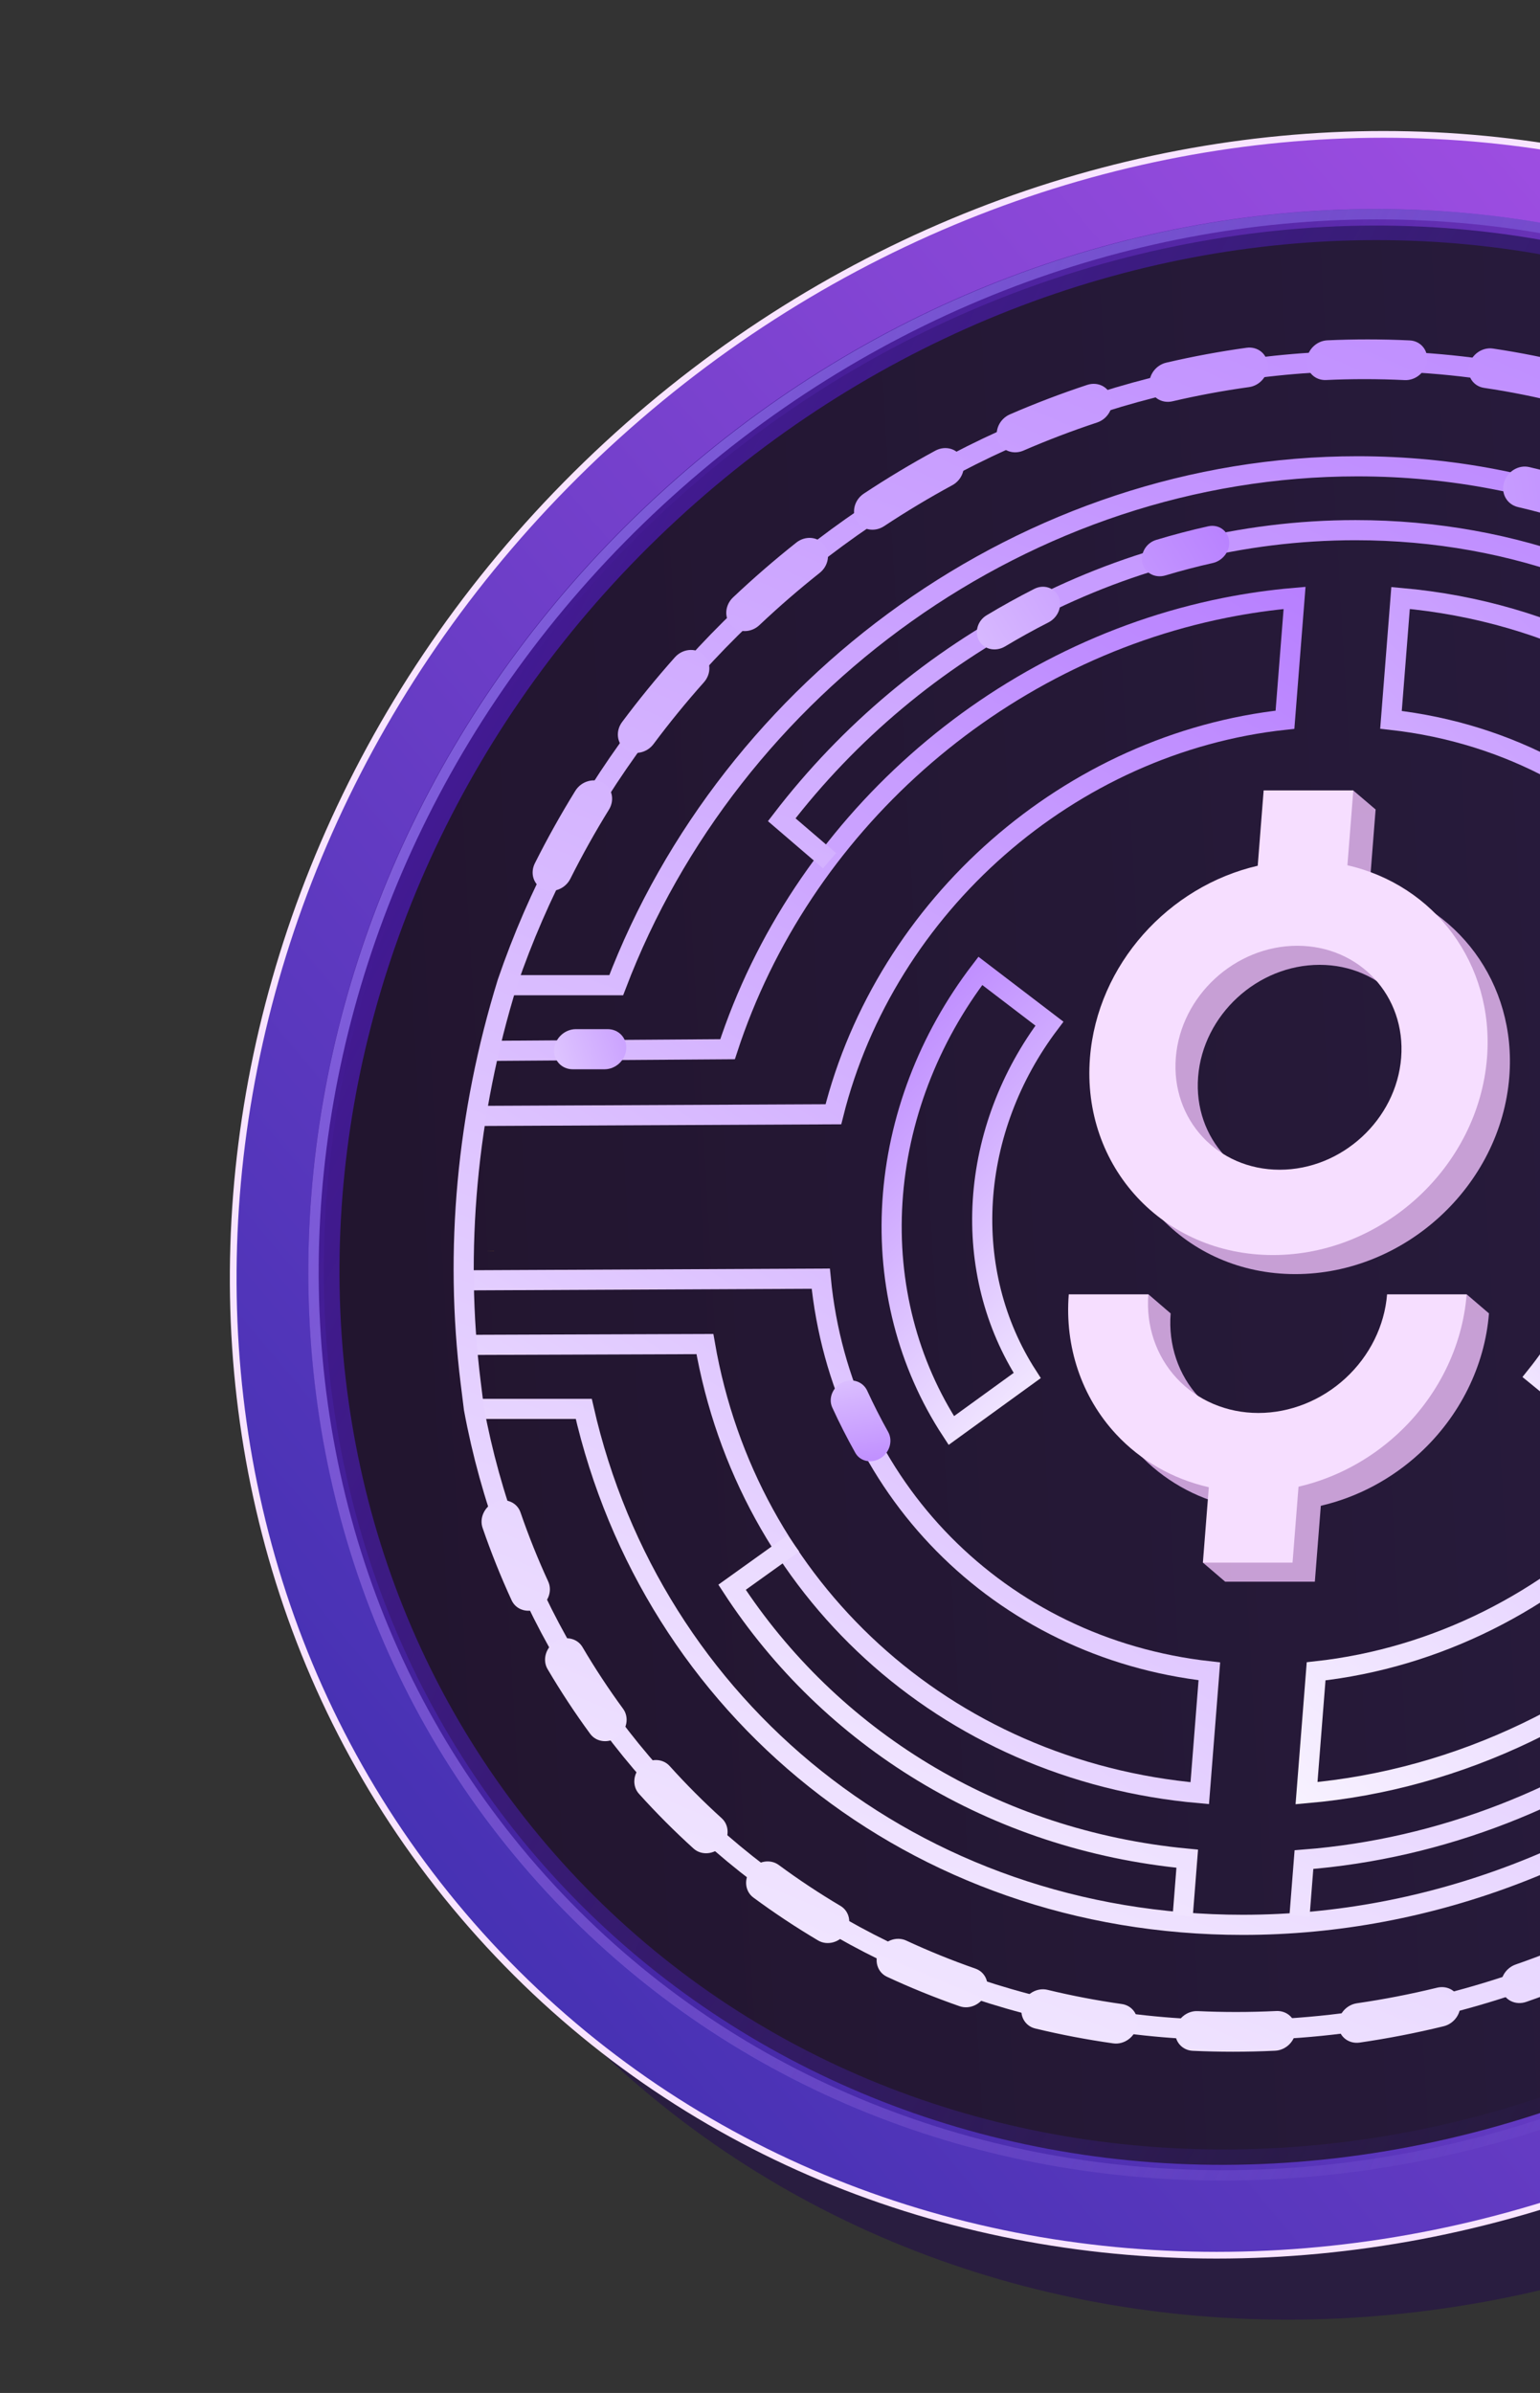 <svg width="168" height="261" viewBox="0 0 168 261" fill="none" xmlns="http://www.w3.org/2000/svg">
<rect x="0" y="0" width="168" height="261" fill="#333333" stroke="none"/>
<path d="M60.869 219.023C18.985 173.713 24.766 100.25 73.783 54.94C122.799 9.629 196.489 9.629 238.374 54.94C280.259 100.25 274.477 173.713 225.46 219.023C176.444 264.334 102.754 264.334 60.869 219.023Z" fill="#291D40"/>
<path d="M53.337 212.106C11.581 166.935 17.345 93.698 66.211 48.526C115.077 3.355 188.54 3.355 230.296 48.526C272.052 93.698 266.289 166.935 217.422 212.106C168.556 257.278 95.093 257.278 53.337 212.106Z" fill="url(#paint0_linear_3810_11836)"/>
<path d="M66.216 48.532C17.354 93.7 11.591 166.932 53.343 212.1C95.096 257.268 168.555 257.268 217.417 212.1C266.28 166.932 272.043 93.7 230.29 48.532C188.537 3.364 115.079 3.364 66.216 48.532Z" stroke="#F8E4FF" stroke-width="0.732"/>
<path d="M36.834 153.085C28.704 96.279 69.107 40.044 127.078 27.482C185.048 14.919 238.634 50.786 246.765 107.592C254.895 164.399 214.492 220.633 156.521 233.196C98.55 245.758 44.965 209.891 36.834 153.085Z" fill="url(#paint1_linear_3810_11836)"/>
<path d="M167.6 103.708H152.394L153.369 91.324M174.902 121.957H150.958L150.131 132.462M152.482 103.604L149.567 106.085C151.327 107.869 152.298 110.236 152.093 112.832C151.889 115.429 150.545 117.795 148.505 119.58L151.03 122.061" stroke="#F7CE69" stroke-width="1.098"/>
<path d="M121.646 103.709H136.852L137.826 91.325M111.472 121.958H135.415L134.589 132.463M136.78 103.605L139.305 106.086C137.264 107.87 135.921 110.237 135.716 112.833C135.512 115.43 136.483 117.796 138.243 119.581L135.327 122.062" stroke="#F7CE69" stroke-width="1.098"/>
<path d="M150.432 91.612L149.625 101.857C146.915 104.14 142.942 104.14 140.59 101.857L141.397 91.612" stroke="#F7CE69" stroke-width="1.098"/>
<path d="M146.957 135.791L147.763 125.547C145.412 123.263 141.439 123.263 138.728 125.547L137.922 135.791" stroke="#F7CE69" stroke-width="1.098"/>
<path d="M170.41 124.115H153.293L152.675 131.964" stroke="#F7CE69" stroke-width="1.098"/>
<path d="M115.625 124.115H132.742L132.124 131.964" stroke="#F7CE69" stroke-width="1.098"/>
<path d="M148.268 93.256L147.742 99.929C146.235 101.416 144.053 101.416 142.779 99.929L143.304 93.256" stroke="#F7CE69" stroke-width="1.098"/>
<path d="M145.049 134.148L145.574 127.476C144.301 125.988 142.118 125.988 140.611 127.476L140.086 134.148" stroke="#F7CE69" stroke-width="1.098"/>
<path d="M165.858 106.892H154.648C155.951 108.463 156.656 110.547 156.476 112.834C156.296 115.12 155.263 117.204 153.713 118.776H167.768" stroke="#F7CE69" stroke-width="1.098"/>
<path d="M122.888 106.892H134.098C132.548 108.463 131.515 110.547 131.335 112.834C131.155 115.12 131.86 117.204 133.162 118.776H119.108" stroke="#F7CE69" stroke-width="1.098"/>
<path d="M171.616 101.225H155.095L155.588 94.961" stroke="#F7CE69" stroke-width="1.098"/>
<path d="M118.021 101.225H134.542L135.035 94.961" stroke="#F7CE69" stroke-width="1.098"/>
<path d="M36.365 153.193C28.204 96.174 68.758 39.729 126.946 27.119C185.134 14.51 238.92 50.511 247.081 107.53C255.242 164.549 214.687 220.993 156.499 233.603C98.312 246.212 44.526 210.211 36.365 153.193Z" fill="url(#paint2_linear_3810_11836)"/>
<path d="M53.886 136.452L53.887 136.437H52.951L53.886 136.452Z" fill="url(#paint3_linear_3810_11836)"/>
<path d="M72.645 55.487C27.937 96.814 22.664 163.819 60.866 205.146C99.069 246.473 166.281 246.473 210.988 205.146C255.696 163.819 260.969 96.814 222.767 55.487C184.564 14.16 117.352 14.16 72.645 55.487Z" stroke="url(#paint4_linear_3810_11836)" stroke-width="3.396"/>
<path d="M71.907 54.689C26.723 96.457 21.393 164.176 60.003 205.944C98.613 247.712 166.542 247.712 211.726 205.944C256.91 164.176 262.24 96.457 223.63 54.689C185.02 12.921 117.091 12.921 71.907 54.689Z" stroke="url(#paint5_linear_3810_11836)" stroke-width="1.132"/>
<path fill-rule="evenodd" clip-rule="evenodd" d="M150.067 88.286H140.287L139.64 96.506C129.915 98.75 122.14 107.275 121.339 117.448C120.404 129.333 129.342 138.967 141.302 138.967C153.263 138.967 163.717 129.333 164.652 117.448C165.459 107.194 158.917 98.615 149.425 96.454L150.067 88.286ZM130.704 117.448C130.173 124.194 135.246 129.662 142.034 129.662C148.823 129.662 154.756 124.194 155.287 117.448C155.818 110.703 150.745 105.235 143.957 105.235C137.169 105.235 131.235 110.703 130.704 117.448ZM130.8 152.402C133.052 154.829 136.257 156.192 139.71 156.192C143.164 156.192 146.583 154.829 149.216 152.402C151.85 149.976 153.481 146.684 153.751 143.253H162.432C161.982 148.972 159.264 154.458 154.875 158.502C151.784 161.351 148.043 163.32 144.09 164.236L143.438 172.516H133.657L134.305 164.292C130.4 163.402 126.88 161.41 124.182 158.502C120.43 154.458 118.575 148.972 119.025 143.253H127.707C127.436 146.684 128.549 149.976 130.8 152.402Z" fill="#C79FD5"/>
<path d="M159.997 141.168L162.432 143.253L162.075 143.672L158.72 143.642L159.997 141.168Z" fill="#C79FD4"/>
<path d="M147.626 86.212L150.064 88.288L149.79 88.806C149.443 88.76 148.745 88.666 148.723 88.664C148.702 88.662 146.388 88.668 146.274 88.499L147.626 86.212Z" fill="#C79FD4"/>
<path d="M125.277 141.167L127.703 143.252L126.708 143.961L123.555 143.579L125.277 141.167Z" fill="#C79FD4"/>
<path d="M131.228 170.436L133.653 172.513L134.311 172.14L134.241 169.316L131.228 170.436Z" fill="#C79FD4"/>
<path fill-rule="evenodd" clip-rule="evenodd" d="M147.634 86.207H137.853L137.206 94.427C127.482 96.671 119.706 105.196 118.905 115.369C117.97 127.254 126.908 136.888 138.868 136.888C150.829 136.888 161.283 127.254 162.219 115.369C163.026 105.115 156.483 96.536 146.991 94.375L147.634 86.207ZM128.27 115.369C127.74 122.115 132.812 127.583 139.601 127.583C146.389 127.583 152.323 122.115 152.854 115.369C153.384 108.624 148.312 103.155 141.523 103.155C134.735 103.155 128.801 108.624 128.27 115.369ZM128.367 150.323C130.618 152.75 133.823 154.113 137.277 154.113C140.73 154.113 144.15 152.75 146.783 150.323C149.416 147.897 151.047 144.605 151.317 141.174H159.998C159.548 146.893 156.83 152.379 152.441 156.423C149.351 159.272 145.609 161.241 141.656 162.156L141.004 170.437H131.224L131.871 162.213C127.966 161.323 124.446 159.331 121.748 156.423C117.996 152.379 116.141 146.893 116.592 141.174H125.273C125.003 144.605 126.116 147.897 128.367 150.323Z" fill="#F6DEFF"/>
<path d="M51.399 139.642L89.539 139.464C91.733 162.109 108.96 179.735 131.929 182.29L130.883 195.581C102.965 193.116 81.508 173.189 76.9 146.597L51.608 146.686M52.81 121.712L90.916 121.534C96.615 98.768 116.704 81.033 140.179 78.502L141.225 65.214C138.66 65.434 136.125 65.797 133.63 66.296C108.472 71.325 87.314 90.112 79.37 114.439L53.523 114.617" stroke="url(#paint6_linear_3810_11836)" stroke-width="2.196"/>
<path fill-rule="evenodd" clip-rule="evenodd" d="M68.316 114.439C68.411 113.23 67.505 112.25 66.293 112.25H62.824C61.612 112.25 60.551 113.23 60.456 114.439C60.361 115.648 61.267 116.627 62.48 116.627H65.948C67.161 116.627 68.221 115.648 68.316 114.439Z" fill="url(#paint7_linear_3810_11836)"/>
<path d="M152.789 65.222C186.08 68.16 210.162 96.22 207.472 130.401C204.782 164.583 176.283 192.643 142.53 195.581L143.576 182.291C169.985 179.403 192.091 157.273 194.206 130.401C196.321 103.53 177.699 81.4 151.743 78.512L152.789 65.222Z" stroke="url(#paint8_linear_3810_11836)" stroke-width="2.196"/>
<path d="M52.598 153.67H63.684C71.101 186.247 99.63 209.943 135.575 209.943C177.075 209.943 213.662 178.356 220.668 137.983H206.269M55.17 107.455H67.224C79.68 74.712 112.032 50.86 148.095 50.86C189.648 50.86 221.289 82.527 221.864 122.974H208.645" stroke="url(#paint9_linear_3810_11836)" stroke-width="2.196"/>
<path d="M134.673 221.431C185.103 221.431 229.191 180.675 233.148 130.401C237.105 80.127 199.431 39.372 149.001 39.372C106.626 39.372 68.726 68.149 55.354 107.171C50.923 121.505 49.557 136.377 51.346 150.793L51.7 153.646C58.935 192.66 92.303 221.431 134.673 221.431Z" stroke="url(#paint10_linear_3810_11836)" stroke-width="2.196"/>
<path fill-rule="evenodd" clip-rule="evenodd" d="M148.859 41.353C150.33 41.353 151.79 41.388 153.237 41.458C154.432 41.516 155.524 40.594 155.676 39.398C155.828 38.203 154.983 37.187 153.788 37.129C152.271 37.056 150.741 37.019 149.2 37.019C147.728 37.019 146.262 37.052 144.801 37.119C143.597 37.175 142.59 38.189 142.551 39.384C142.513 40.58 143.457 41.504 144.661 41.449C146.054 41.385 147.454 41.353 148.859 41.353ZM138.301 39.775C138.227 38.59 137.193 37.764 135.991 37.93C133.037 38.339 130.115 38.882 127.232 39.554C126.042 39.831 125.229 41 125.415 42.164C125.601 43.328 126.717 44.047 127.907 43.77C130.655 43.13 133.441 42.612 136.258 42.222C137.46 42.056 138.375 40.96 138.301 39.775ZM160.257 39.846C159.989 41.03 160.724 42.131 161.898 42.306C164.779 42.733 167.603 43.301 170.364 44.002C171.506 44.292 172.742 43.585 173.124 42.424C173.506 41.263 172.89 40.086 171.748 39.797C168.852 39.061 165.89 38.466 162.868 38.017C161.694 37.843 160.525 38.662 160.257 39.846ZM121.254 43.334C120.956 42.201 119.769 41.596 118.602 41.981C115.742 42.927 112.932 43.999 110.178 45.192C109.044 45.683 108.455 46.966 108.861 48.057C109.268 49.149 110.516 49.636 111.65 49.145C114.275 48.008 116.954 46.986 119.68 46.084C120.847 45.699 121.552 44.467 121.254 43.334ZM177.457 43.765C176.963 44.892 177.454 46.132 178.553 46.535C181.239 47.521 183.853 48.64 186.386 49.882C187.431 50.395 188.763 49.933 189.362 48.852C189.962 47.77 189.6 46.478 188.556 45.965C185.899 44.662 183.157 43.489 180.339 42.454C179.24 42.051 177.95 42.638 177.457 43.765ZM104.933 49.969C104.421 48.929 103.123 48.564 102.033 49.156C99.367 50.601 96.767 52.163 94.24 53.834C93.203 54.52 92.857 55.871 93.468 56.852C94.079 57.832 95.415 58.071 96.453 57.385C98.863 55.792 101.342 54.303 103.884 52.924C104.974 52.333 105.444 51.01 104.933 49.969ZM193.278 51.035C192.58 52.061 192.808 53.392 193.789 54.008C196.182 55.512 198.485 57.135 200.691 58.87C201.599 59.584 202.976 59.384 203.768 58.423C204.559 57.462 204.465 56.105 203.558 55.391C201.244 53.572 198.829 51.87 196.32 50.293C195.339 49.676 193.977 50.009 193.278 51.035ZM89.911 59.431C89.206 58.519 87.843 58.407 86.867 59.182C84.485 61.072 82.185 63.065 79.975 65.152C79.068 66.009 78.976 67.381 79.769 68.217C80.562 69.053 81.94 69.037 82.846 68.181C84.954 66.189 87.148 64.289 89.421 62.486C90.397 61.711 90.617 60.344 89.911 59.431ZM207.12 61.358C206.244 62.245 206.203 63.615 207.029 64.419C209.041 66.378 210.948 68.441 212.743 70.6C213.479 71.487 214.849 71.554 215.802 70.75C216.754 69.946 216.929 68.575 216.192 67.689C214.311 65.425 212.312 63.262 210.202 61.209C209.376 60.405 207.996 60.471 207.12 61.358ZM76.705 71.372C75.831 70.619 74.451 70.763 73.623 71.693C71.604 73.96 69.683 76.314 67.867 78.749C67.124 79.745 67.289 81.091 68.237 81.754C69.184 82.416 70.555 82.146 71.298 81.149C73.03 78.827 74.862 76.582 76.788 74.42C77.616 73.49 77.579 72.125 76.705 71.372ZM218.465 74.322C217.445 75.036 217.137 76.393 217.777 77.354C219.334 79.69 220.771 82.113 222.083 84.617C222.62 85.643 223.93 85.975 225.007 85.359C226.085 84.742 226.523 83.411 225.985 82.385C224.61 79.76 223.103 77.218 221.471 74.769C220.83 73.808 219.485 73.608 218.465 74.322ZM65.774 85.375C64.761 84.808 63.412 85.204 62.76 86.258C61.176 88.822 59.704 91.457 58.349 94.157C57.796 95.26 58.215 96.531 59.285 96.996C60.355 97.461 61.67 96.944 62.223 95.841C63.514 93.267 64.918 90.754 66.428 88.31C67.08 87.255 66.787 85.941 65.774 85.375ZM226.876 89.434C225.751 89.946 225.186 91.239 225.615 92.32C226.655 94.943 227.565 97.636 228.337 100.392C228.653 101.519 229.851 102.105 231.013 101.702C232.176 101.299 232.862 100.058 232.546 98.932C231.736 96.041 230.781 93.216 229.69 90.465C229.261 89.383 228.001 88.921 226.876 89.434ZM232.01 106.127C230.822 106.417 230.021 107.593 230.221 108.754C230.703 111.561 231.047 114.421 231.247 117.327C231.329 118.511 232.369 119.33 233.571 119.156C234.772 118.982 235.68 117.88 235.598 116.696C235.389 113.649 235.027 110.649 234.522 107.704C234.322 106.543 233.198 105.837 232.01 106.127ZM233.657 123.759C232.454 123.816 231.449 124.832 231.412 126.028C231.369 127.476 231.289 128.934 231.174 130.401C231.059 131.867 230.908 133.325 230.724 134.774C230.572 135.969 231.417 136.985 232.612 137.043C233.807 137.101 234.898 136.178 235.05 134.983C235.243 133.465 235.401 131.937 235.522 130.401C235.643 128.865 235.726 127.337 235.772 125.819C235.808 124.623 234.861 123.701 233.657 123.759ZM231.801 141.646C230.626 141.472 229.457 142.29 229.19 143.474C228.532 146.38 227.738 149.24 226.814 152.047C226.431 153.208 227.047 154.385 228.189 154.675C229.331 154.965 230.567 154.258 230.949 153.097C231.918 150.152 232.752 147.153 233.441 144.105C233.709 142.921 232.975 141.82 231.801 141.646ZM226.496 159.099C225.398 158.696 224.107 159.283 223.614 160.41C222.408 163.165 221.074 165.858 219.621 168.481C219.022 169.563 219.383 170.855 220.428 171.367C221.472 171.88 222.805 171.419 223.404 170.337C224.928 167.586 226.327 164.761 227.592 161.87C228.086 160.743 227.595 159.503 226.496 159.099ZM54.027 163.805C52.884 164.27 52.265 165.541 52.645 166.644C53.574 169.344 54.632 171.98 55.812 174.544C56.297 175.598 57.584 175.993 58.686 175.427C59.789 174.86 60.289 173.546 59.803 172.492C58.678 170.047 57.669 167.535 56.783 164.96C56.404 163.858 55.17 163.34 54.027 163.805ZM217.917 175.443C216.937 174.827 215.575 175.159 214.876 176.185C213.171 178.688 211.352 181.112 209.427 183.448C208.636 184.408 208.73 185.766 209.638 186.479C210.545 187.193 211.923 186.993 212.714 186.032C214.732 183.583 216.639 181.042 218.428 178.417C219.127 177.39 218.898 176.059 217.917 175.443ZM60.579 179.048C59.528 179.711 59.15 181.056 59.737 182.053C61.17 184.487 62.72 186.842 64.382 189.108C65.064 190.039 66.422 190.182 67.414 189.429C68.406 188.676 68.658 187.312 67.976 186.381C66.391 184.219 64.912 181.974 63.546 179.652C62.959 178.656 61.631 178.385 60.579 179.048ZM206.412 190.052C205.586 189.248 204.206 189.315 203.33 190.201C201.195 192.361 198.964 194.424 196.643 196.382C195.691 197.186 195.516 198.557 196.253 199.443C196.989 200.33 198.359 200.397 199.311 199.593C201.744 197.54 204.084 195.377 206.321 193.113C207.198 192.226 207.238 190.856 206.412 190.052ZM69.981 192.584C69.057 193.421 68.933 194.793 69.704 195.649C71.586 197.737 73.572 199.73 75.657 201.62C76.511 202.394 77.892 202.283 78.74 201.37C79.589 200.458 79.585 199.09 78.731 198.316C76.742 196.513 74.847 194.612 73.053 192.62C72.281 191.764 70.906 191.748 69.981 192.584ZM192.438 202.378C191.798 201.418 190.452 201.217 189.432 201.931C186.953 203.666 184.394 205.289 181.764 206.793C180.687 207.409 180.249 208.741 180.786 209.767C181.323 210.793 182.633 211.125 183.71 210.509C186.468 208.932 189.151 207.23 191.751 205.41C192.771 204.697 193.079 203.339 192.438 202.378ZM81.891 203.95C81.126 204.931 81.259 206.282 82.188 206.968C84.452 208.638 86.806 210.2 89.244 211.646C90.242 212.237 91.597 211.873 92.272 210.832C92.947 209.792 92.686 208.469 91.689 207.877C89.364 206.499 87.119 205.01 84.96 203.417C84.031 202.73 82.656 202.969 81.891 203.95ZM176.526 211.95C176.097 210.868 174.837 210.407 173.712 210.919C170.983 212.162 168.194 213.28 165.352 214.266C164.19 214.67 163.504 215.91 163.82 217.037C164.136 218.164 165.334 218.75 166.496 218.347C169.477 217.313 172.403 216.14 175.265 214.836C176.391 214.324 176.955 213.031 176.526 211.95ZM95.9 212.744C95.322 213.836 95.709 215.119 96.765 215.609C99.332 216.802 101.974 217.875 104.684 218.82C105.79 219.206 107.073 218.6 107.549 217.467C108.025 216.334 107.515 215.103 106.409 214.717C103.825 213.816 101.306 212.793 98.86 211.657C97.803 211.166 96.478 211.653 95.9 212.744ZM159.276 218.377C159.076 217.216 157.952 216.51 156.764 216.8C153.894 217.501 150.98 218.069 148.032 218.496C146.83 218.67 145.922 219.771 146.004 220.955C146.085 222.14 147.125 222.958 148.327 222.784C151.419 222.336 154.475 221.74 157.487 221.005C158.674 220.715 159.475 219.539 159.276 218.377ZM111.526 218.638C111.157 219.802 111.786 220.97 112.932 221.248C115.709 221.919 118.546 222.462 121.436 222.871C122.612 223.038 123.776 222.212 124.036 221.027C124.296 219.841 123.554 218.746 122.378 218.579C119.622 218.189 116.918 217.671 114.271 217.031C113.125 216.754 111.896 217.473 111.526 218.638ZM141.352 221.403C141.388 220.208 140.441 219.285 139.237 219.343C137.779 219.413 136.314 219.449 134.843 219.449C133.438 219.449 132.043 219.416 130.659 219.352C129.464 219.297 128.375 220.222 128.225 221.417C128.076 222.613 128.923 223.627 130.118 223.682C131.568 223.749 133.03 223.783 134.502 223.783C136.042 223.783 137.578 223.746 139.107 223.672C140.31 223.615 141.315 222.599 141.352 221.403Z" fill="url(#paint11_linear_3810_11836)"/>
<path d="M141.768 208.941L142.249 202.828C172.402 200.478 198.879 180.048 209.846 152.474H216.719M129.027 208.941L129.516 202.728C108.32 200.713 90.533 189.508 79.861 173.122L86.544 168.335M220.947 115.4H214.614C210.254 82.513 182.925 57.825 147.87 57.825C122.915 57.825 99.907 70.336 85.28 89.409L90.493 93.882" stroke="url(#paint12_linear_3810_11836)" stroke-width="2.196"/>
<path fill-rule="evenodd" clip-rule="evenodd" d="M107.627 67.11C106.623 67.714 106.275 68.987 106.833 69.924C107.391 70.86 108.643 71.107 109.648 70.504C111.191 69.58 112.765 68.708 114.369 67.891C115.41 67.36 115.922 66.136 115.499 65.125C115.076 64.114 113.877 63.698 112.835 64.227C111.064 65.126 109.327 66.088 107.627 67.11ZM126.125 58.889C125.017 59.223 124.354 60.387 124.634 61.456C124.915 62.524 126.035 63.093 127.143 62.76C128.837 62.252 130.552 61.802 132.287 61.413C133.41 61.161 134.217 60.089 134.084 58.981C133.95 57.874 132.927 57.152 131.804 57.402C129.888 57.828 127.995 58.325 126.125 58.889Z" fill="url(#paint13_linear_3810_11836)"/>
<path fill-rule="evenodd" clip-rule="evenodd" d="M90.79 153.512C90.335 152.517 90.844 151.287 91.896 150.782C92.949 150.277 94.145 150.688 94.603 151.682C95.305 153.208 96.066 154.707 96.886 156.174C97.419 157.126 97.077 158.395 96.089 159.029C95.102 159.662 93.844 159.419 93.31 158.467C92.402 156.85 91.562 155.197 90.79 153.512Z" fill="url(#paint14_linear_3810_11836)"/>
<path fill-rule="evenodd" clip-rule="evenodd" d="M166.812 50.941C165.631 50.67 164.395 51.456 164.061 52.662C163.727 53.867 164.422 55.034 165.602 55.307C167.413 55.727 169.195 56.212 170.943 56.761C172.093 57.122 173.408 56.502 173.895 55.339C174.383 54.175 173.858 52.909 172.71 52.547C170.78 51.938 168.814 51.401 166.812 50.941ZM186.238 58.327C185.194 57.753 183.819 58.207 183.186 59.309C182.554 60.41 182.904 61.741 183.947 62.317C185.544 63.199 187.101 64.14 188.615 65.138C189.607 65.791 191.012 65.521 191.778 64.5C192.544 63.479 192.38 62.095 191.39 61.439C189.722 60.336 188.004 59.297 186.238 58.327Z" fill="url(#paint15_linear_3810_11836)"/>
<path d="M167.622 150.029L174.957 156.028C180.839 148.786 184.46 140.073 185.307 131.085C186.154 122.097 184.184 113.297 179.682 105.894L171.239 111.649C174.635 117.333 176.116 124.061 175.468 130.932C174.821 137.803 172.077 144.467 167.622 150.029Z" stroke="url(#paint16_linear_3810_11836)" stroke-width="2.196"/>
<path d="M112.058 150.029L103.779 156.028C99.037 148.786 96.787 140.073 97.355 131.085C97.923 122.097 101.279 113.297 106.946 105.894L114.482 111.649C110.192 117.333 107.652 124.061 107.218 130.932C106.784 137.803 108.478 144.467 112.058 150.029Z" stroke="url(#paint17_linear_3810_11836)" stroke-width="2.196"/>
<defs>
<linearGradient id="paint0_linear_3810_11836" x1="306.596" y1="-34.838" x2="27.78" y2="199.62" gradientUnits="userSpaceOnUse">
<stop stop-color="#D55FFF"/>
<stop offset="1" stop-color="#4230B1"/>
</linearGradient>
<linearGradient id="paint1_linear_3810_11836" x1="57.298" y1="55.01" x2="203.226" y2="264.236" gradientUnits="userSpaceOnUse">
<stop stop-color="#995C08"/>
<stop offset="1" stop-color="#683811"/>
</linearGradient>
<linearGradient id="paint2_linear_3810_11836" x1="402.572" y1="90.556" x2="-81.344" y2="118.27" gradientUnits="userSpaceOnUse">
<stop stop-color="#2F2450"/>
<stop offset="1" stop-color="#1E1024"/>
</linearGradient>
<linearGradient id="paint3_linear_3810_11836" x1="84.456" y1="129.649" x2="10.136" y2="140.468" gradientUnits="userSpaceOnUse">
<stop stop-color="#DC9327"/>
<stop offset="0.04" stop-color="#E8B744"/>
<stop offset="0.08" stop-color="#F2D35B"/>
<stop offset="0.12" stop-color="#F9E76B"/>
<stop offset="0.16" stop-color="#FEF375"/>
<stop offset="0.2" stop-color="#FFF778"/>
<stop offset="0.28" stop-color="#EAC34A"/>
<stop offset="0.34" stop-color="#D99A26"/>
<stop offset="0.36" stop-color="#CB8E24"/>
<stop offset="0.4" stop-color="#B77E21"/>
<stop offset="0.43" stop-color="#AB741F"/>
<stop offset="0.47" stop-color="#A7711E"/>
<stop offset="0.51" stop-color="#AB7622"/>
<stop offset="0.56" stop-color="#B8852E"/>
<stop offset="0.61" stop-color="#CD9E42"/>
<stop offset="0.66" stop-color="#EBC15E"/>
<stop offset="0.68" stop-color="#F6CE69"/>
<stop offset="0.72" stop-color="#F3C962"/>
<stop offset="0.78" stop-color="#EBBA4F"/>
<stop offset="0.85" stop-color="#DEA231"/>
<stop offset="0.87" stop-color="#D99A26"/>
<stop offset="1" stop-color="#F6CE69"/>
</linearGradient>
<linearGradient id="paint4_linear_3810_11836" x1="51.655" y1="80.307" x2="213.914" y2="165.199" gradientUnits="userSpaceOnUse">
<stop stop-color="#421A92"/>
<stop offset="1" stop-color="#4324A2" stop-opacity="0"/>
</linearGradient>
<linearGradient id="paint5_linear_3810_11836" x1="43.191" y1="80.974" x2="309.835" y2="200.803" gradientUnits="userSpaceOnUse">
<stop stop-color="#805EDC"/>
<stop offset="0.732" stop-color="#805EDC" stop-opacity="0"/>
</linearGradient>
<linearGradient id="paint6_linear_3810_11836" x1="101.613" y1="-17.465" x2="-22.203" y2="176.659" gradientUnits="userSpaceOnUse">
<stop stop-color="#A55FFF"/>
<stop offset="1" stop-color="white"/>
</linearGradient>
<linearGradient id="paint7_linear_3810_11836" x1="82.004" y1="104.084" x2="46.166" y2="116.44" gradientUnits="userSpaceOnUse">
<stop stop-color="#A55FFF"/>
<stop offset="1" stop-color="white"/>
</linearGradient>
<linearGradient id="paint8_linear_3810_11836" x1="186.257" y1="-17.452" x2="47.455" y2="134.429" gradientUnits="userSpaceOnUse">
<stop stop-color="#A55FFF"/>
<stop offset="1" stop-color="white"/>
</linearGradient>
<linearGradient id="paint9_linear_3810_11836" x1="143.254" y1="-50.03" x2="34.35" y2="235.254" gradientUnits="userSpaceOnUse">
<stop stop-color="#A55FFF"/>
<stop offset="1" stop-color="white"/>
</linearGradient>
<linearGradient id="paint10_linear_3810_11836" x1="148.064" y1="-78.572" x2="17.889" y2="248.669" gradientUnits="userSpaceOnUse">
<stop stop-color="#A55FFF"/>
<stop offset="1" stop-color="white"/>
</linearGradient>
<linearGradient id="paint11_linear_3810_11836" x1="153.223" y1="-81.427" x2="16.109" y2="245.967" gradientUnits="userSpaceOnUse">
<stop stop-color="#A55FFF"/>
<stop offset="1" stop-color="white"/>
</linearGradient>
<linearGradient id="paint12_linear_3810_11836" x1="157.384" y1="-38.012" x2="41.634" y2="222.535" gradientUnits="userSpaceOnUse">
<stop stop-color="#A55FFF"/>
<stop offset="1" stop-color="white"/>
</linearGradient>
<linearGradient id="paint13_linear_3810_11836" x1="148.392" y1="45.837" x2="75.044" y2="90.819" gradientUnits="userSpaceOnUse">
<stop stop-color="#A55FFF"/>
<stop offset="1" stop-color="white"/>
</linearGradient>
<linearGradient id="paint14_linear_3810_11836" x1="95.87" y1="174.865" x2="89.56" y2="138.317" gradientUnits="userSpaceOnUse">
<stop offset="0.161" stop-color="#A55FFF"/>
<stop offset="1" stop-color="white"/>
</linearGradient>
<linearGradient id="paint15_linear_3810_11836" x1="209.05" y1="38.407" x2="86.004" y2="54.453" gradientUnits="userSpaceOnUse">
<stop stop-color="#A55FFF"/>
<stop offset="1" stop-color="white"/>
</linearGradient>
<linearGradient id="paint16_linear_3810_11836" x1="180.832" y1="70.611" x2="123.753" y2="117.732" gradientUnits="userSpaceOnUse">
<stop stop-color="#A55FFF"/>
<stop offset="1" stop-color="white"/>
</linearGradient>
<linearGradient id="paint17_linear_3810_11836" x1="111.349" y1="70.611" x2="160.164" y2="118.594" gradientUnits="userSpaceOnUse">
<stop stop-color="#A55FFF"/>
<stop offset="1" stop-color="white"/>
</linearGradient>
</defs>
</svg>
